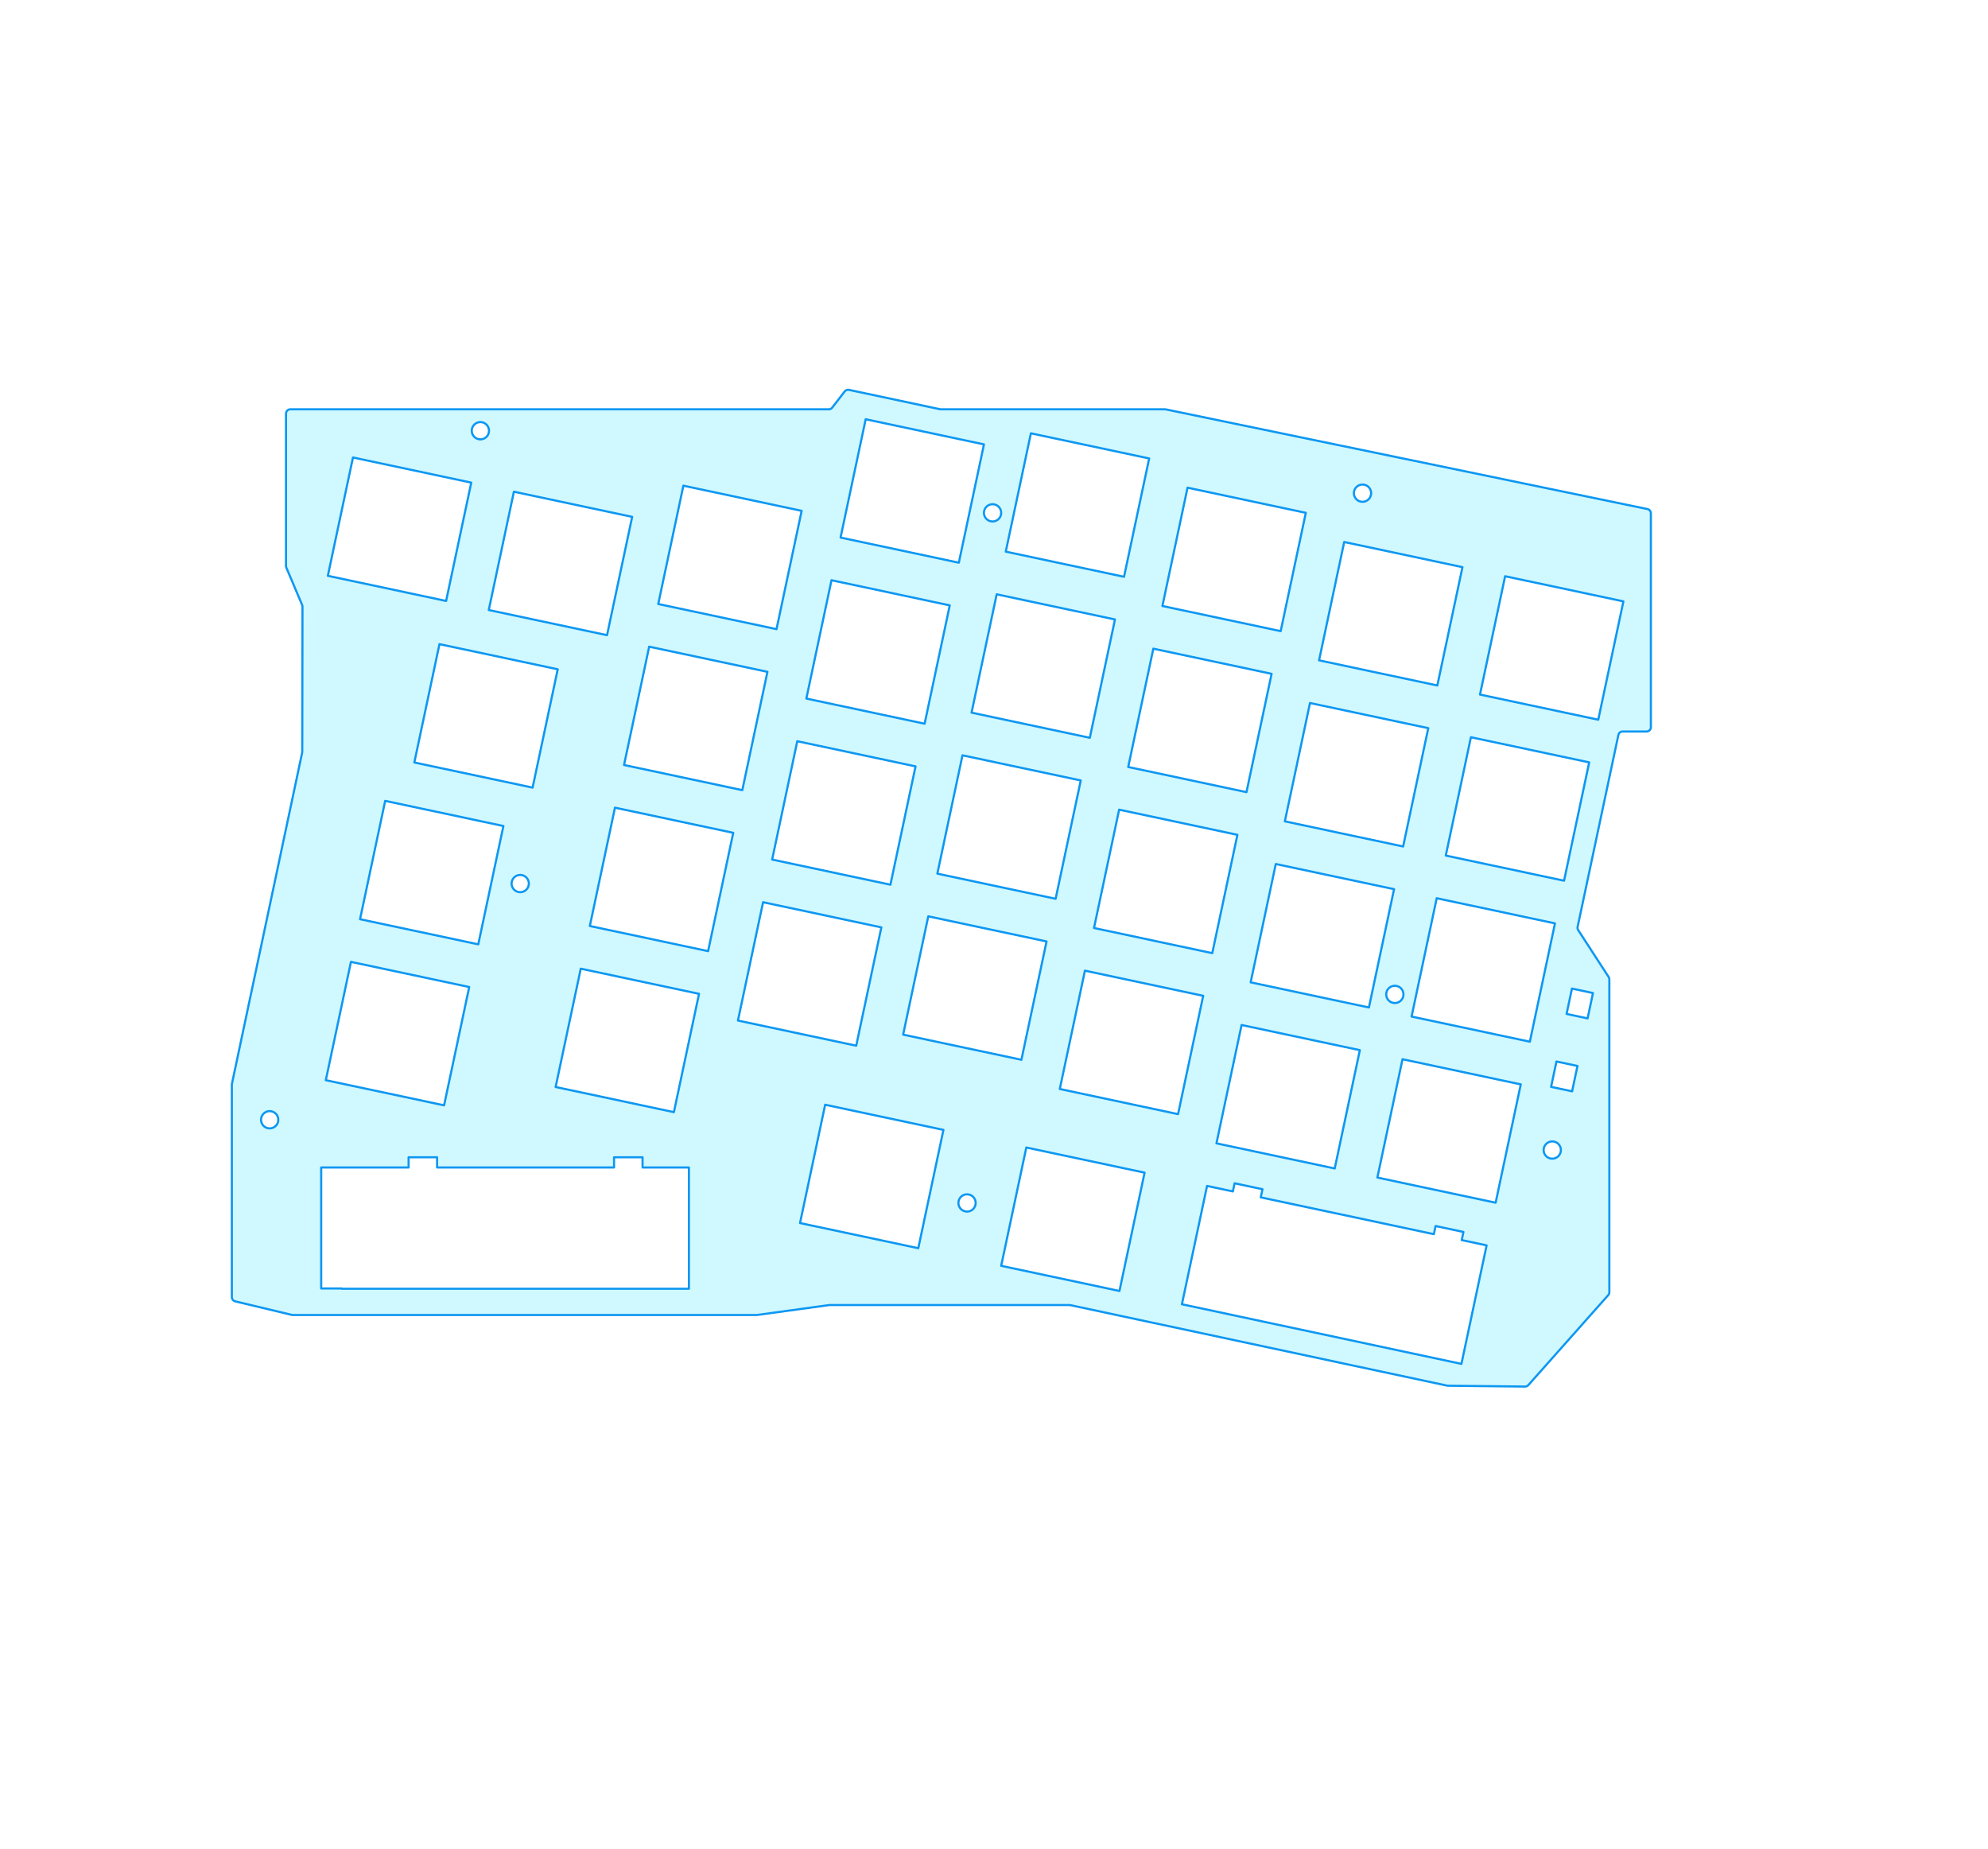 <?xml version="1.0" encoding="UTF-8" standalone="no"?>
<!DOCTYPE svg PUBLIC "-//W3C//DTD SVG 1.1//EN" "http://www.w3.org/Graphics/SVG/1.1/DTD/svg11.dtd">
<svg width="100%" height="100%" viewBox="0 0 870 809" version="1.1" xmlns="http://www.w3.org/2000/svg" xmlns:xlink="http://www.w3.org/1999/xlink" xml:space="preserve" xmlns:serif="http://www.serif.com/" style="fill-rule:evenodd;clip-rule:evenodd;stroke-linecap:round;stroke-linejoin:round;stroke-miterlimit:1.5;">
    <g id="アートボード1" transform="matrix(1.297,0,0,1.71,-80.388,-66.704)">
        <rect x="62" y="39" width="671" height="473" style="fill:none;"/>
        <g transform="matrix(0.771,0,0,0.585,62,39)">
            <g id="Split-Left-v02" serif:id="Split Left v02">
                <g id="Split-Left-Keyplate" serif:id="Split Left Keyplate">
                    <path id="Split-Left-Keyplate1" serif:id="Split Left Keyplate" d="M690.65,406.883C690.377,406.462 690.282,405.951 690.386,405.46C692.049,397.635 705.945,332.259 708.233,321.497C708.419,320.624 709.189,320 710.081,320C712.64,320 717.778,320 720.558,320C721.059,320 721.54,319.801 721.894,319.447C722.249,319.092 722.448,318.611 722.448,318.11L722.448,224.539C722.448,223.643 721.818,222.87 720.941,222.688C702.303,218.834 516.945,180.497 510.189,179.1C510.063,179.073 509.935,179.06 509.807,179.06C505.112,179.06 416.471,179.06 411.714,179.06C411.582,179.06 411.451,179.046 411.321,179.019C408.592,178.439 377.912,171.918 371.521,170.559C370.811,170.408 370.077,170.678 369.633,171.252C368.278,173.006 365.392,176.742 364.168,178.326C363.81,178.789 363.258,179.06 362.673,179.06C347.404,179.06 148.574,179.06 127.027,179.06C125.983,179.06 125.137,179.906 125.137,180.95C125.137,191.483 125.137,242.649 125.137,247.59C125.137,247.843 125.188,248.093 125.287,248.327C126.223,250.536 131.261,262.431 132.199,264.645C132.298,264.879 132.349,265.131 132.348,265.385C132.34,270.513 132.251,325.163 132.245,328.861C132.245,328.992 132.231,329.122 132.204,329.25C130.982,335.013 102.7,468.319 101.473,474.104C101.446,474.233 101.432,474.365 101.432,474.496C101.432,478.912 101.432,555.71 101.432,567.415C101.432,568.289 102.031,569.049 102.881,569.253C108.071,570.496 125.53,574.678 127.676,575.192C127.821,575.227 127.968,575.244 128.117,575.244C135.534,575.244 325.396,575.244 331.056,575.244C331.142,575.244 331.227,575.238 331.313,575.227C333.413,574.938 360.702,571.192 362.803,570.903C362.888,570.892 362.974,570.886 363.06,570.886C367.066,570.886 463.031,570.886 467.995,570.886C468.127,570.886 468.26,570.9 468.389,570.927C474.604,572.254 627.242,604.847 633.297,606.14C633.42,606.167 633.546,606.18 633.671,606.182C636.153,606.208 662.282,606.488 667.384,606.543C667.931,606.549 668.453,606.317 668.817,605.908C673.083,601.107 699.881,570.943 703.797,566.537C704.104,566.191 704.274,565.744 704.274,565.282C704.274,554.995 704.274,437.529 704.274,428.414C704.274,428.049 704.168,427.691 703.968,427.385C702.152,424.589 692.771,410.148 690.65,406.883ZM539.517,521.182L528.219,518.781L517.218,570.54L517.354,570.569L552.707,578.107L552.707,578.109L554.748,578.542L639.543,596.624L650.545,544.865L650.529,544.862L650.546,544.782L639.667,542.47L640.424,538.91L628.224,536.317L627.467,539.877L551.717,523.775L552.474,520.216L540.274,517.622L539.517,521.182ZM500.885,512.971L449.126,501.969L438.124,553.728L489.883,564.729L500.885,512.971ZM281.175,510.707L281.175,506.246L268.703,506.246L268.703,510.707L191.261,510.707L191.261,506.246L178.788,506.246L178.788,510.707L140.535,510.707L140.535,563.632L149.548,563.632L149.548,563.765L301.463,563.765L301.463,510.707L281.175,510.707ZM412.851,494.259L361.093,483.257L350.091,535.016L401.85,546.017L412.851,494.259ZM423.968,522.53C426.009,522.964 427.313,524.972 426.879,527.013C426.446,529.053 424.437,530.357 422.397,529.924C420.356,529.49 419.052,527.481 419.486,525.441C419.919,523.401 421.928,522.096 423.968,522.53ZM665.515,474.356L613.756,463.354L602.755,515.113L654.513,526.114L665.515,474.356ZM595.089,459.386L543.33,448.384L532.328,500.143L584.087,511.145L595.089,459.386ZM679.296,506.864C677.205,506.864 675.51,505.174 675.51,503.084C675.51,500.999 677.205,499.305 679.296,499.305C681.374,499.305 683.069,500.999 683.069,503.084C683.069,505.174 681.374,506.864 679.296,506.864ZM117.996,493.615C115.905,493.615 114.21,491.924 114.21,489.834C114.21,487.749 115.905,486.056 117.996,486.056C120.074,486.056 121.769,487.749 121.769,489.834C121.769,491.924 120.074,493.615 117.996,493.615ZM526.532,435.618L474.774,424.616L463.772,476.375L515.531,487.377L526.532,435.618ZM305.893,434.743L254.135,423.742L243.133,475.501L294.892,486.502L305.893,434.743ZM205.32,431.768L153.561,420.766L142.559,472.525L194.318,483.527L205.32,431.768ZM690.331,466.302L681.135,464.348L678.777,475.439L687.973,477.393L690.331,466.302ZM457.978,411.84L406.219,400.839L395.218,452.597L446.976,463.599L457.978,411.84ZM385.679,405.679L333.921,394.677L322.919,446.436L374.678,457.437L385.679,405.679ZM680.485,403.929L628.726,392.928L617.724,444.686L669.483,455.688L680.485,403.929ZM697.111,434.402L687.916,432.447L685.558,443.538L694.754,445.492L697.111,434.402ZM610.058,388.96L558.299,377.958L547.298,429.717L599.056,440.718L610.058,388.96ZM611.187,431.301C613.227,431.735 614.532,433.744 614.098,435.784C613.664,437.824 611.656,439.129 609.615,438.695C607.575,438.262 606.27,436.253 606.704,434.212C607.138,432.172 609.146,430.868 611.187,431.301ZM541.502,365.191L489.743,354.19L478.742,405.948L530.5,416.95L541.502,365.191ZM320.863,364.317L269.104,353.315L258.103,405.074L309.861,416.076L320.863,364.317ZM220.28,361.339L168.544,350.343L157.543,402.102L209.278,413.098L220.28,361.339ZM472.948,341.414L421.189,330.412L410.187,382.171L461.946,393.172L472.948,341.414ZM228.422,382.821C230.463,383.254 231.767,385.263 231.334,387.303C230.9,389.344 228.891,390.648 226.851,390.215C224.81,389.781 223.506,387.772 223.94,385.732C224.373,383.691 226.382,382.387 228.422,382.821ZM400.649,335.252L348.89,324.25L337.889,376.009L389.647,387.011L400.649,335.252ZM695.454,333.503L643.695,322.501L632.694,374.26L684.453,385.261L695.454,333.503ZM625.028,318.533L573.269,307.531L562.267,359.29L614.026,370.292L625.028,318.533ZM556.472,294.765L504.713,283.763L493.711,335.522L545.47,346.524L556.472,294.765ZM335.833,293.891L284.074,282.889L273.072,334.648L324.831,345.649L335.833,293.891ZM244.057,292.785L192.298,281.784L181.297,333.542L233.055,344.544L244.057,292.785ZM487.917,270.987L436.159,259.986L425.157,311.744L476.916,322.746L487.917,270.987ZM415.619,264.826L363.86,253.824L352.858,305.583L404.617,316.584L415.619,264.826ZM710.424,263.076L658.665,252.075L647.663,303.833L699.422,314.835L710.424,263.076ZM639.997,248.107L588.239,237.105L577.237,288.864L628.996,299.865L639.997,248.107ZM276.633,226.101L224.875,215.099L213.873,266.858L265.632,277.86L276.633,226.101ZM571.441,224.338L519.682,213.337L508.681,265.096L560.439,276.097L571.441,224.338ZM350.802,223.464L299.043,212.462L288.042,264.221L339.801,275.223L350.802,223.464ZM206.207,211.132L154.448,200.13L143.446,251.889L195.205,262.89L206.207,211.132ZM502.887,200.561L451.128,189.559L440.126,241.318L491.885,252.32L502.887,200.561ZM430.588,194.399L378.829,183.398L367.828,235.156L419.587,246.158L430.588,194.399ZM435.136,220.655C437.176,221.089 438.48,223.098 438.047,225.138C437.613,227.178 435.604,228.483 433.564,228.049C431.524,227.615 430.219,225.607 430.653,223.566C431.087,221.526 433.095,220.222 435.136,220.655ZM596.259,219.524C594.167,219.524 592.472,217.834 592.472,215.744C592.472,213.658 594.167,211.965 596.259,211.965C598.337,211.965 600.031,213.658 600.031,215.744C600.031,217.834 598.337,219.524 596.259,219.524ZM210.212,192.207C208.12,192.207 206.425,190.517 206.425,188.427C206.425,186.341 208.12,184.648 210.212,184.648C212.29,184.648 213.984,186.341 213.984,188.427C213.984,190.517 212.29,192.207 210.212,192.207Z" style="fill:rgb(60,226,255);fill-opacity:0.24;stroke:rgb(13,151,242);stroke-width:0.94px;"/>
                </g>
            </g>
        </g>
    </g>
</svg>
